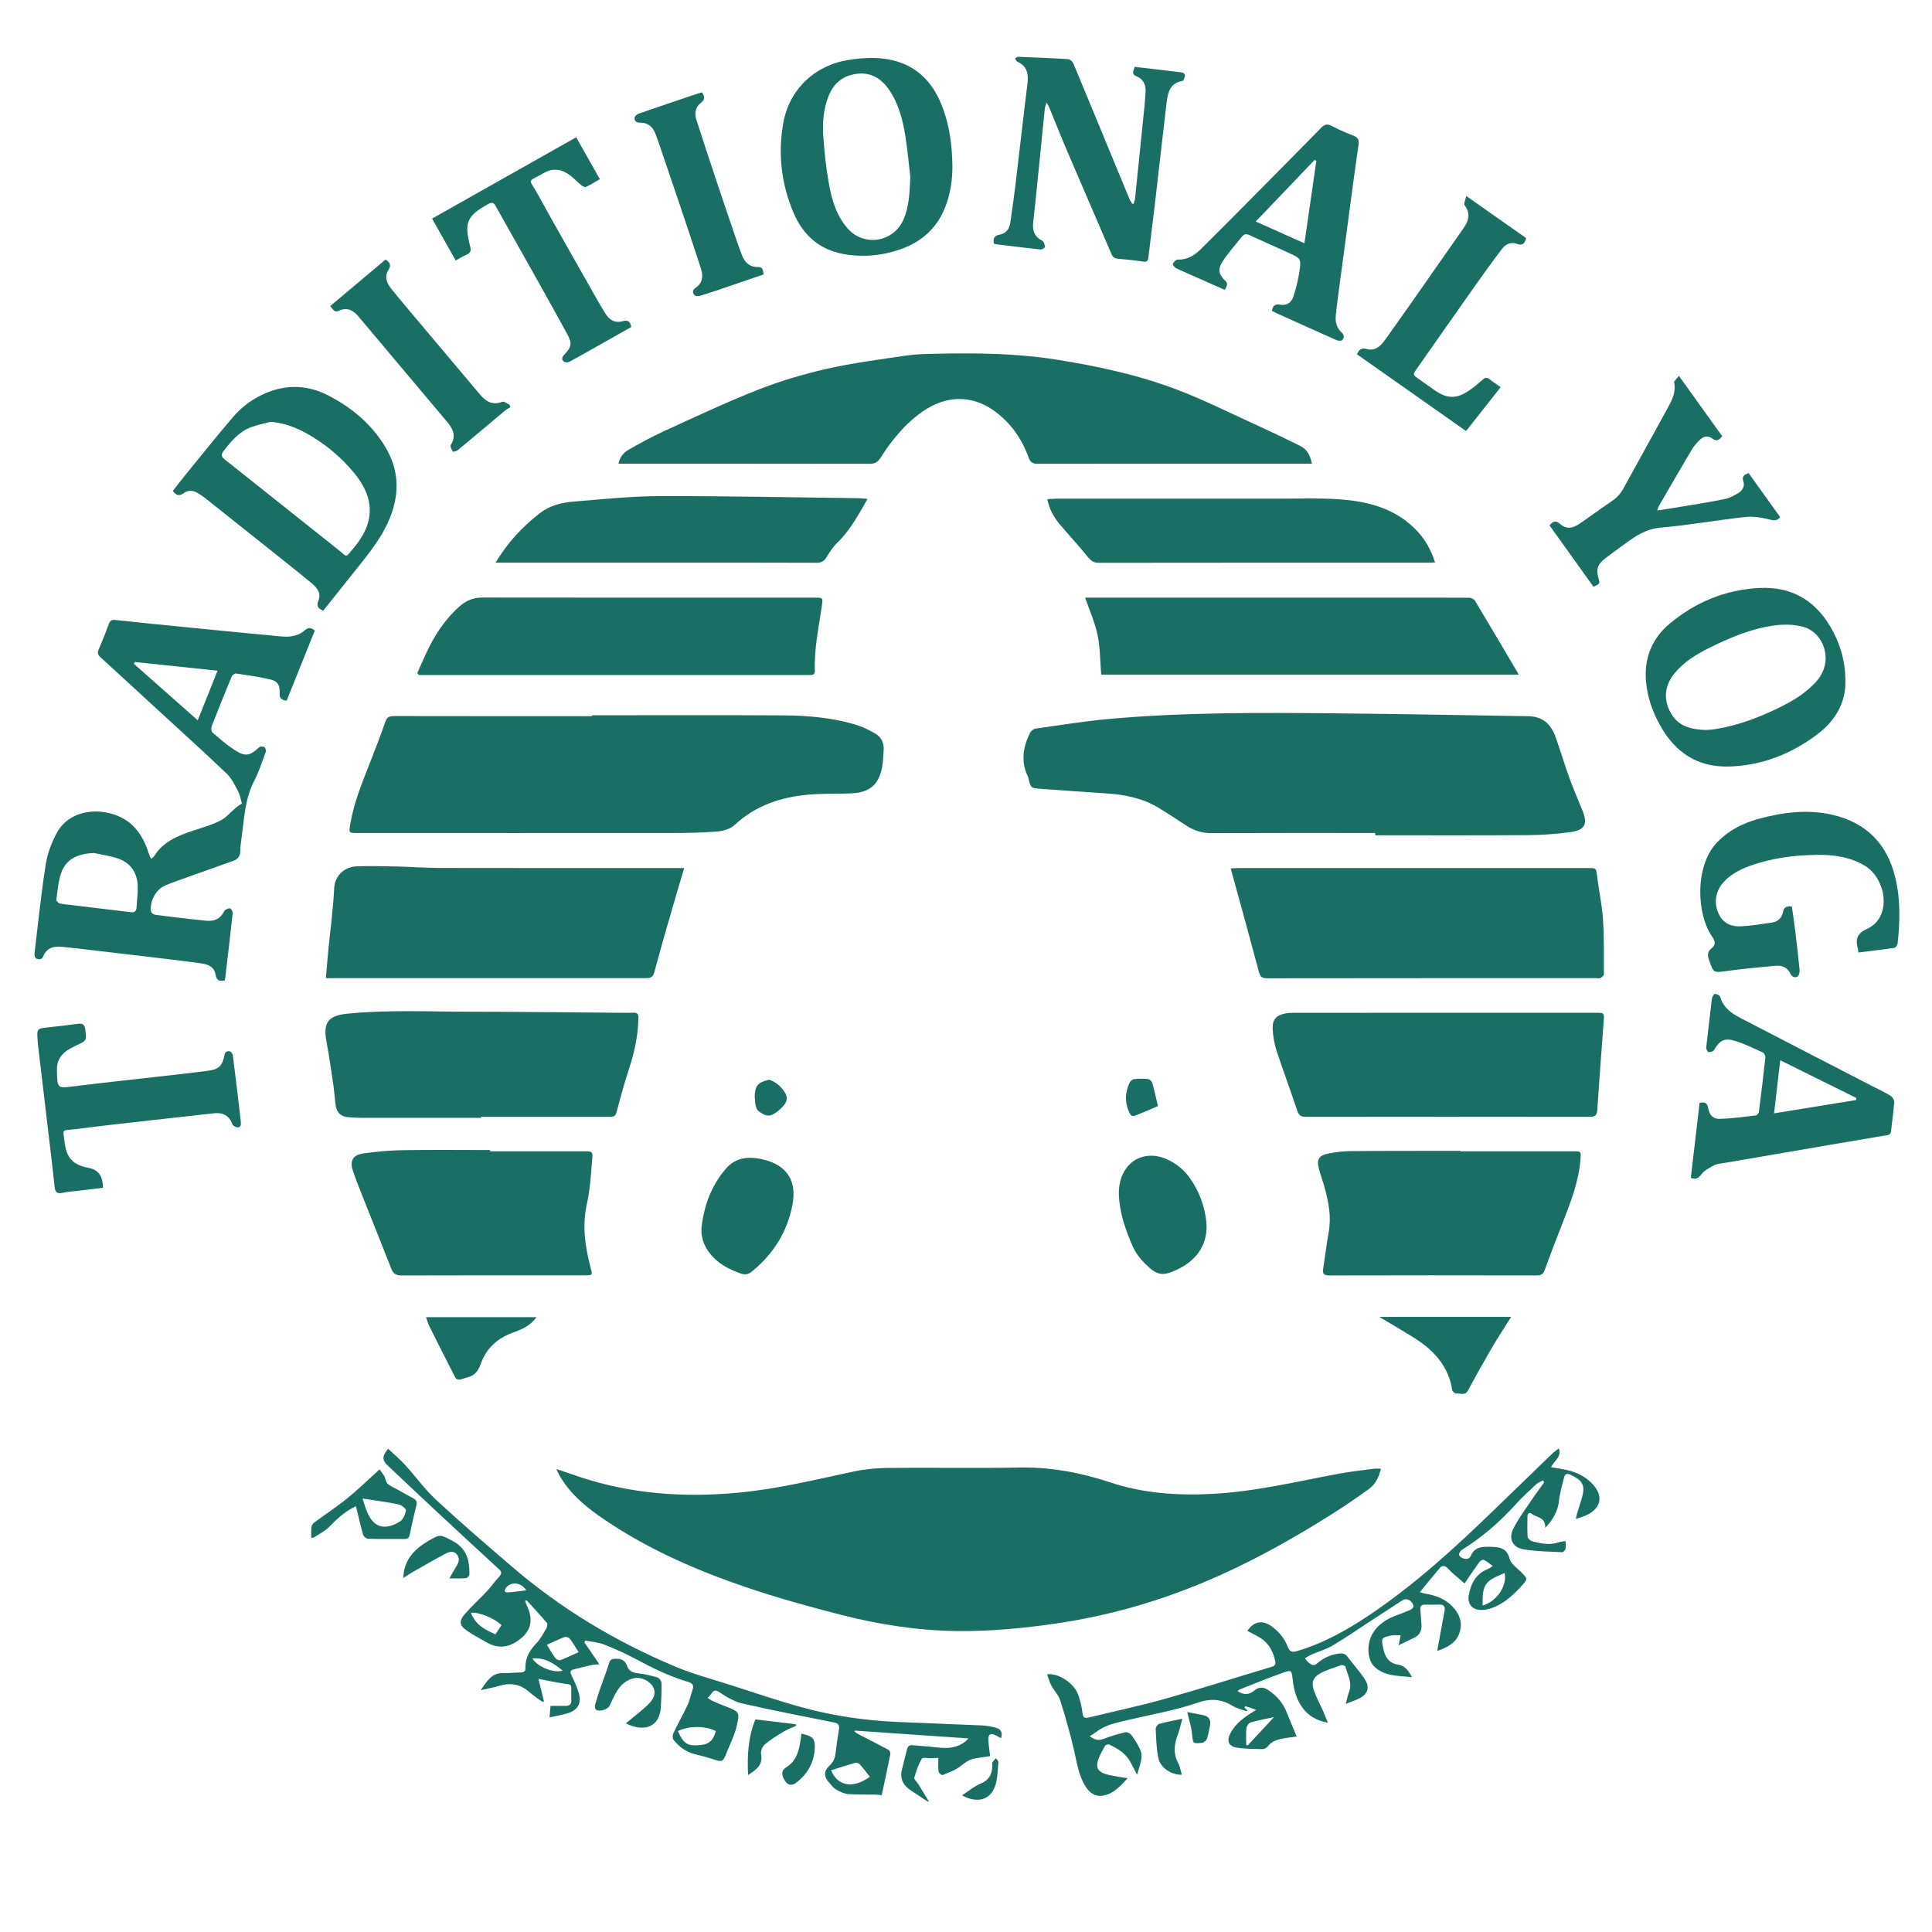 <?xml version="1.0" encoding="UTF-8"?>
<svg id="Layer_1" xmlns="http://www.w3.org/2000/svg" width="1080" height="1080" viewBox="0 0 1080 1080">
  <defs>
    <style>
      .cls-1 {
        fill: none;
      }

      .cls-2 {
        fill: #1a6f65;
      }
    </style>
  </defs>
  <path class="cls-2" d="M518.62,1007.1c-3.13-2.07-6.26-4.14-9.4-6.2-4.27-2.82-6.36-6.55-5.01-11.78.97-3.75,1.92-7.5,2.82-11.27.41-1.73,1.41-2.42,3.16-2.26,4.58.43,9.18.7,13.75,1.25,6.05.74,11.73.27,16.5-4.04.36-.32.62-.75.86-1.03-21.18-1.45-42.27-2.89-63.35-4.34-.08.19-.17.38-.25.57.9.58,1.76,1.23,2.71,1.72,5.39,2.79,10.84,5.5,16.18,8.38.64.35,1.28,1.65,1.14,2.36-1.49,7.56-3.14,15.08-4.84,23.06-.72-.07-2.12-.29-3.53-.32-5.12-.1-10.26.12-15.35-.32-2.33-.2-4.71-1.39-6.77-2.63-1.56-.93-2.68-2.62-3.95-4.01-2.78-3.06-2.83-6.35.34-9.18,2.23-1.99,3.14-4.26,3.47-7.07.53-4.47,1.16-8.94,1.88-13.38.35-2.19-.29-3.24-2.56-3.7-17.14-3.44-34.31-6.75-51.35-10.63-4.44-1.01-8.7-3.5-12.55-6.07-2.19-1.46-3.23-1.77-4.71.34-.58.83-1.3,1.56-2.2,2.62,1.04.66,1.75,1.24,2.56,1.6,2.39,1.06,4.8,2.1,7.25,3.04,7.91,3.03,8.29,3.19,6.31,11.46-1.16,4.83-3.49,9.39-5.35,14.04-2.37,5.92-2.37,5.85-8.38,3.91-3.29-1.06-6.65-1.88-9.99-2.74-4.78-1.24-8.45-4.17-11.48-7.85-.65-.79-.6-2.74-.1-3.79,2.56-5.38,5.52-10.58,8.05-15.98,1.19-2.53,1.63-5.41,2.6-8.06.93-2.55.15-3.87-2.41-4.61-10.11-2.95-19.5-7.55-28.76-12.52-5.88-3.16-12.01-5.93-18.23-8.37-3.27-1.29-6.97-1.51-10.47-2.21-.17.34-.35.68-.52,1.03,2.67,3.9,5.33,7.8,8.35,12.21-1.78.16-3,.15-4.17.41-3.44.77-6.86,1.63-10.27,2.49-2.04.51-1.91,1.64-1.12,3.31,1.51,3.21,3.09,6.45,4.05,9.85,1.65,5.82-.53,9.63-6.3,11.38-3.16.96-6.45,1.47-10.03,2.25.19-2.31.34-4.04.54-6.41,2.81,0,5.6-.02,8.38,0,2.36.03,3.48-1.01,3.23-3.45-.1-1.04.01-2.1-.02-3.15-.16-5.85,1.14-5.16-5.5-6.09-4.1-.57-8.15-1.54-12.85-2.45,1.04,4.24,2.06,8.37,3.08,12.5-.24.15-.47.3-.71.45-2.49-1.83-5.14-3.49-7.44-5.53-5.04-4.47-10.61-5.42-16.95-3.46-3.06.94-6.25,1.46-10.24,2.37,3.56-5.13,6.21-9.78,12.72-9.55,3.13.11,6.28-.31,9.42-.31,1.77,0,2.95-.51,2.87-2.39-.24-5.76,2.37-10.08,6.23-14.11,2.21-2.31,3.76-5.29,5.41-8.08.5-.85.86-2.55.39-3.1-3.69-4.35-7.6-8.51-11.45-12.74-.26.16-.51.32-.77.48.39.99.74,1.99,1.18,2.96,3.71,8.25,1.93,14.45-5.61,19.51q-8.34,5.6-16.96.71c-3.55-2.02-7.15-3.97-10.57-6.21-4.83-3.16-5.31-5.66-1.55-9.94,3.79-4.32,8.1-8.18,12.03-12.38,2.5-2.68,4.63-5.7,7.09-8.41,1.47-1.63,1.31-2.64-.28-4.1-12.05-11.05-24.06-22.16-36.02-33.31-8.82-8.22-17.57-16.5-26.32-24.79-2.99-2.84-2.94-5.24.45-9.15,3.1,2.92,6.4,5.65,9.25,8.77,5.93,6.51,11.11,13.79,17.53,19.74,13.83,12.82,28.16,25.12,42.47,37.41,27.34,23.49,57.93,41.81,91.08,55.76,10,4.21,20.6,7.02,30.98,10.34,13.76,4.4,27.44,9.12,41.38,12.87,16.72,4.49,33.85,6.97,51.18,7.77,16.02.74,32.04,1.25,48.06,1.98,2.69.12,5.43.62,8.02,1.35,2.55.72,3.65,2.62,2.68,5.78-1.21-.64-2.26-1.23-3.34-1.76-2.33-1.14-3.8-.45-3.76,2.14.05,3.1.6,6.2.98,9.63-2.88.44-5.75.84-8.6,1.33-3.07.53-5.38,2.21-7.83,4.2-2.89,2.34-6.68,3.61-10.19,5.08-.43.18-2.13-1.2-2.22-1.99-.3-2.46-.11-4.97-.11-7.64-1.57.1-2.69.19-3.81.22-1.88.06-4.95-.62-5.43.22-1.89,3.28-3.19,6.97-4.19,10.64-.25.92,1.45,2.34,2.21,3.56,2,3.25,3.97,6.52,5.95,9.78h-.63ZM486.25,993.2c-1.94-2.44-3.67-4.77-5.59-6.92-.53-.59-1.76-1.08-2.46-.89-4.57,1.29-9.08,2.79-13.63,4.22,3.8,8.97,12.25,10.43,21.69,3.59ZM378.93,967.69c3.41,7.39,5.39,8.54,13.16,7.75,4.34-.44,6.89-2.91,8.04-7.77-5.69-2.99-15.12-3.02-21.2.02ZM305.71,919.44c1.72,2.76,3.03,5.15,4.64,7.32.56.75,2.08,1.57,2.77,1.31,3.46-1.29,6.8-2.92,10.34-4.51-1.79-2.78-3.18-5.24-4.89-7.45-.54-.7-2.13-1.3-2.89-1.02-3.3,1.22-6.47,2.79-9.96,4.35ZM280.32,908.48c-3.71-3.8-12.95-7.57-17.02-6.87,2.42,6.63,7.87,9.52,13.67,11.96,1.21-1.83,2.22-3.36,3.35-5.09ZM297.6,927.06c2.85,4.76,11.8,8.33,16.95,6.85-4.98-4.13-9.9-7.41-16.95-6.85ZM294.17,889.01c-2.75-4.56-8.82-5.06-11.4-1.27-.99,1.45-.79,2.54,1.09,2.42,3.35-.22,6.68-.72,10.31-1.14Z"/>
  <path class="cls-2" d="M311.03,821.18c4.66,1.59,8.69,2.99,12.73,4.34,29.12,9.73,59,11.76,89.39,8.86,21.54-2.06,42.49-7.2,63.58-11.69,6.41-1.36,13.07-2.05,19.62-2.12,24.43-.24,48.87.25,73.29-.21,17.55-.33,34.36,2.77,50.88,8.27,18.47,6.15,37.44,7.46,56.79,6.48,24.09-1.23,47.41-6.88,70.96-11.27,6.48-1.21,13.05-1.91,19.58-2.79,1.22-.16,2.47-.02,4.08-.02-1.07,4.66-3.01,8.63-6.59,11.24-6.94,5.06-14.06,9.87-21.32,14.45-20.4,12.88-41.4,24.67-63.48,34.49-28.87,12.84-58.87,21.77-90.17,26.33-18.49,2.69-37.06,4.45-55.73,4.21-21.66-.27-43.03-3.59-63.98-8.92-18.05-4.59-36.05-9.59-53.68-15.58-27.52-9.35-54.12-20.98-78.38-37.28-10.12-6.8-19.69-14.34-25.88-25.24-.54-.95-.96-1.98-1.7-3.53Z"/>
  <path class="cls-2" d="M768.76,465.66c-30.52,0-61.03-.07-91.55.07-5.18.02-9.66-1.4-13.9-4.13-5.2-3.35-10.34-6.8-15.62-10-8.72-5.29-18.41-7.34-28.46-8.02-12.54-.85-25.09-1.69-37.63-2.63-5.36-.4-5.37-.52-6.66-5.65-.08-.3-.07-.65-.2-.92-4.2-8.28-2.92-16.42.86-24.38.56-1.17,2.02-2.52,3.22-2.69,13.67-1.95,27.34-4.17,41.09-5.41,41.93-3.76,83.99-3.55,126.03-3.15,36.18.34,72.35,1.05,108.52,1.62,7.35.11,12.3,3.79,15.1,11.57,2.69,7.48,4.92,15.14,7.62,22.62,2.21,6.1,4.77,12.07,7.25,18.07,3.28,7.95,1.82,11.34-6.62,12.53-7.96,1.12-16.06,1.64-24.11,1.69-28.31.19-56.63.08-84.94.08,0-.42,0-.84,0-1.26Z"/>
  <path class="cls-2" d="M331.06,399.84c35.86,0,71.71-.16,107.57.08,13.2.09,26.39,1.3,39.15,5.01,3.97,1.15,7.81,3.01,11.4,5.08,3.36,1.94,5.11,5.19,4.8,9.27-.2,2.71-.24,5.45-.64,8.13-1.64,11.07-6.9,15.74-18.07,16.11-7.64.25-15.32.03-22.93.67-15.58,1.3-29.83,5.96-41.65,16.94-2.37,2.2-6.33,3.41-9.68,3.68-8.76.71-17.59.84-26.39.85-58.3.05-116.6.01-174.9,0-4.76,0-4.73-.02-3.95-4.77,1.99-12.1,6.65-23.33,11.08-34.64,2.94-7.51,5.88-15.02,8.49-22.65.88-2.57,2.07-3.31,4.67-3.31,37.01.08,74.03.05,111.04.05,0-.17,0-.34,0-.51Z"/>
  <path class="cls-2" d="M733.43,259.21c-1.4,0-2.53,0-3.66,0-49.91,0-99.83-.03-149.74.06-2.91,0-4.08-.88-5.09-3.64-3.87-10.69-10.26-19.7-19.64-26.28-12.37-8.69-26.59-8.34-39.6.72-9.82,6.84-17.17,15.95-23.52,25.91-1.54,2.43-3.22,3.3-6.06,3.29-45.51-.08-91.02-.06-136.53-.06-1.13,0-2.27,0-3.86,0,.77-3.74,2.82-6.18,5.47-7.7,6.44-3.68,12.97-7.28,19.71-10.36,17.44-7.96,34.79-16.18,52.61-23.2,12.52-4.93,25.57-8.82,38.7-11.79,14.67-3.32,29.68-5.22,44.58-7.43,5.37-.8,10.86-.86,16.3-.98,22.55-.5,45.08-.26,67.43,3.28,23,3.64,45.77,8.54,67.56,16.83,14.46,5.51,28.38,12.46,42.48,18.89,8.57,3.91,17.08,7.96,25.53,12.14,4.4,2.17,6.02,4.67,7.3,10.32Z"/>
  <path class="cls-2" d="M687.97,485.47c1.79-.1,3.02-.22,4.25-.22,65.23-.01,130.47-.01,195.7,0,4.47,0,4.29.04,4.84,4.45,1.02,8.09,2.79,16.12,3.32,24.24.68,10.24.47,20.54.5,30.81,0,.68-1.19,1.54-2,1.99-.56.31-1.44.07-2.17.07-61.35,0-122.71-.03-184.06.07-2.88,0-3.89-.9-4.61-3.62-4.73-17.81-9.67-35.57-14.54-53.35-.35-1.29-.71-2.58-1.23-4.44Z"/>
  <path class="cls-2" d="M382.48,485.24c-1.42,4.74-2.7,8.89-3.9,13.07-4.02,13.98-8.2,27.91-11.94,41.96-1.71,6.43-1.32,6.54-8.14,6.54-57.24,0-114.47,0-171.71,0-1.43,0-2.86,0-4.62,0,.46-5.27.83-10.04,1.29-14.81,1.16-11.88,2.76-23.74,3.37-35.65.34-6.63,5.57-11.87,12.75-12.08,7.22-.21,14.45-.09,21.68.08,8.17.19,16.33.83,24.5.85,43.92.09,87.85.05,131.77.05,1.44,0,2.87,0,4.94,0Z"/>
  <path class="cls-2" d="M807.47,566.15c28.3,0,56.61,0,84.91,0,4.33,0,4.44.18,4.12,4.42-1.24,16.61-2.52,33.22-3.61,49.84-.19,2.94-1.1,3.91-4.11,3.9-52.94-.08-105.88-.08-158.82,0-2.77,0-3.93-.8-4.82-3.5-3.7-11.23-7.89-22.31-11.56-33.55-1.25-3.83-1.9-7.96-2.14-11.99-.32-5.33,2.04-7.84,7.36-8.8,1.43-.26,2.92-.3,4.38-.3,28.1-.02,56.19-.01,84.29-.01Z"/>
  <path class="cls-2" d="M84.38,480.05c.78-.55,1.33-.75,1.57-1.14,5.04-8.35,13.33-11.71,22.01-14.57,5.17-1.7,10.48-3.21,15.29-5.65,3.3-1.68,5.82-4.86,8.75-7.29,1.16-.97,2.49-1.75,3.22-2.25-.64-2.12-1-4.65-2.12-6.78-1.83-3.47-3.6-7.26-6.36-9.9-13.21-12.57-26.75-24.8-40.18-37.15-10.11-9.3-20.2-18.61-30.35-27.86-1.41-1.28-1.92-2.39-1.09-4.3,2.09-4.8,3.98-9.69,5.84-14.59.68-1.8,1.68-2.2,3.59-1.99,13.43,1.47,26.87,2.8,40.31,4.13,16.46,1.63,32.93,3.25,49.4,4.8,2.91.27,5.93.63,8.77.17,2.46-.4,5.19-1.41,6.98-3.05,2.1-1.94,3.6-2.04,5.99-.17-5.22,12.98-10.47,26.05-15.76,39.21-2.71-.31-4.12-1.17-3.93-4.16.27-4.3-1.06-6.7-5-7.64-6.39-1.53-12.93-2.43-19.44-3.38-.72-.11-2.06,1.01-2.41,1.85-3.82,9.19-7.56,18.41-11.15,27.69-.38.99-.16,2.9.54,3.5,3.96,3.42,7.93,6.89,12.3,9.73,5.99,3.88,8.58,3.3,13.76-1.55.56-.53,2.24-.54,2.9-.08.62.43,1.02,1.98.73,2.75-2.03,5.5-3.83,11.14-6.52,16.32-4.92,9.5-5.42,19.86-6.78,30.08-.4,3.01-.89,6.04-.92,9.06-.04,3.04-1.57,4.56-4.17,5.48-10.06,3.56-20.12,7.12-30.17,10.73-2.85,1.02-5.73,2.05-8.45,3.37-4.73,2.29-8.16,9.25-7.04,14.3.16.73,1.55,1.56,2.47,1.68,6.53.89,13.09,1.62,19.64,2.38,2.91.34,5.83.64,8.75.92,4.53.44,7.92-1.1,10.02-5.4.42-.87,2.07-1.56,3.13-1.54.57.01,1.66,1.78,1.57,2.66-1.29,12.08-2.73,24.13-4.15,36.2-.06.5-.19,1-.28,1.46-3.02.72-4.65-.2-5.16-3.28-.7-4.27-4.03-5.7-7.72-6.22-8.09-1.14-16.2-2.1-24.31-3.07-15.18-1.81-30.36-3.58-45.54-5.36-2.81-.33-5.62-.61-8.44-.89-4.58-.46-8.38.66-10.29,5.31-.85,2.06-2.53,1.83-3.92,1.29-.61-.24-1.09-1.87-.98-2.79,1.99-16.74,3.72-33.53,6.33-50.18.95-6.06,3.37-12.14,6.3-17.58,5.03-9.34,16.43-13.25,27.54-11.12,12.88,2.48,19.87,10.72,23.59,22.59.32,1.03.82,2.01,1.33,3.25ZM52.47,476.82c-8.22.4-15.17,2.8-18.16,10.87-1.78,4.8-2.09,10.17-2.83,15.32-.09.6,1.18,1.82,2,2.03,2.01.51,4.13.62,6.21.86,11.12,1.33,22.24,2.64,33.35,4.01,2.12.26,3.17-.49,3.29-2.63.22-4.07.83-8.16.65-12.21-.31-7.11-3.82-12.51-10.55-14.98-4.45-1.63-9.29-2.22-13.96-3.27ZM75.37,370.07c-.16.34-.33.69-.49,1.03,11.73,10.38,23.45,20.76,35.65,31.55,3.83-9.58,7.34-18.36,11.08-27.72-15.79-1.66-31.02-3.26-46.24-4.87Z"/>
  <path class="cls-2" d="M269,624.87c-22.43,0-44.86.01-67.29-.01-2.4,0-4.81-.13-7.21-.34-4.01-.34-6.29-2.67-6.85-6.57-.56-3.94-.78-7.92-1.36-11.85-1.18-7.97-2.32-15.95-3.79-23.87-1.98-10.59.89-14.5,11.66-15.57,22.8-2.27,45.66-1.11,68.49-1.1,27.67.02,55.34.37,83.02.58,2.83.02,5.66.08,8.49-.03,2.06-.08,2.75.75,2.72,2.78-.18,9.62-2.06,18.88-5.07,28.01-2.71,8.22-5,16.59-7.19,24.97-.65,2.5-2.1,2.38-3.91,2.38-23.9-.01-47.8,0-71.7,0,0,.21,0,.42,0,.63Z"/>
  <path class="cls-2" d="M849.01,377.1h-233.43c-.63-7.58-.56-15-2.03-22.1-1.45-6.98-4.46-13.63-6.95-20.91,2.72,0,4.97,0,7.22,0,54.51,0,109.03,0,163.54,0,14.68,0,29.35-.06,44.03.04,1.07,0,2.6.8,3.14,1.69,7.5,12.46,14.87,25,22.27,37.51.63,1.07,1.26,2.14,2.21,3.77Z"/>
  <path class="cls-2" d="M816.35,643.58c21.07,0,42.14,0,63.21,0,4.18,0,4.25.06,3.95,4.25-.87,12.2-5.22,23.43-9.57,34.67-3.51,9.08-7.08,18.14-10.37,27.29-.86,2.4-1.94,3.17-4.46,3.17-38.68-.08-77.37-.09-116.05.01-3.1,0-3.84-1.03-3.39-3.84,1.07-6.72,1.83-13.49,3.05-20.18,1.55-8.51.07-16.68-2.17-24.8-1.06-3.83-2.45-7.57-3.42-11.42-1.12-4.42.27-6.83,4.83-7.78,4.08-.84,8.29-1.42,12.45-1.46,18.86-.18,37.72-.13,56.58-.16,1.78,0,3.56,0,5.35,0,0,.08,0,.16,0,.24Z"/>
  <path class="cls-2" d="M233.24,376.26c2.47-5.38,4.72-10.88,7.47-16.11,4.17-7.93,9.39-15.14,16.12-21.15,3.66-3.26,7.75-4.97,12.82-4.97,61.98.09,123.96.06,185.94.06,4.38,0,4.48.03,3.86,4.4-1.73,12.13-4.41,24.14-3.94,36.5.07,1.83-.87,2.41-2.51,2.35-.94-.03-1.89,0-2.83,0-70.58,0-141.16,0-211.74,0-1.43,0-2.86,0-4.29,0-.3-.37-.6-.73-.9-1.1Z"/>
  <path class="cls-2" d="M273.96,643.58c17.61,0,35.22,0,52.84,0,4.24,0,4.64.2,4.26,4.48-.75,8.22-1.12,16.58-2.93,24.59-2.79,12.33-1.08,24.14,2.01,35.99,1.12,4.29,1.18,4.27-3.36,4.27-34.07,0-68.14-.04-102.21.07-2.92,0-4.67-.76-5.75-3.54-5-12.76-10.13-25.47-15.17-38.21-2.16-5.45-4.37-10.89-6.28-16.43-2.05-5.93-.25-9.21,5.98-10.06,7.14-.98,14.37-1.67,21.57-1.78,16.35-.26,32.7-.08,49.05-.08,0,.24,0,.47,0,.71Z"/>
  <path class="cls-2" d="M781.86,919.73c.45-2.29.77-3.92,1.09-5.56-1.82.02-3.71-.26-5.46.12-5.33,1.16-5.4,1.42-4.33,6.76.97,4.82,2.81,8.63,8.45,9.5,3.51.54,5.79,3.14,7.64,7.02-7.82-.93-15.62-.39-21.32-6.25-1.82-1.87-2.78-5.22-2.93-7.96-.52-9.15,4.93-16.23,14.74-20.02,2.64-1.02,5.31-1.97,7.9-3.1,1.54-.67,3.27-1.5,2.05-3.74-1.27-2.33-3.77-3.18-5.67-1.95-5.63,3.64-11.25,7.31-16.87,10.97-7.29,4.75-14.43,9.73-21.91,14.17-3.83,2.28-8.25,3.55-12.37,5.35-1.19.52-2.27,1.29-3.4,1.95.7.83,1.26,1.85,2.12,2.45,1.3.91,2.64,2.18,4.45.6,3.46-3.03,7.45-4.94,12.06-5.64,2.18-.33,3.77-.18,5.19,1.74,3.12,4.2,6.72,8.07,9.56,12.44,3.12,4.79,1.78,8.55-3.36,11.03-2.05.99-4.24,1.7-7.19,2.86.71-2.67,1.05-4.68,1.78-6.54,2.04-5.17-.74-9.62-2-14.28-.13-.48-1.69-1.05-2.33-.82-4.03,1.4-8.21,2.62-11.9,4.68-4,2.23-4.9,5.35-3.29,9.72,1.44,3.92,3.45,7.62,5.15,11.45.83,1.86,1.53,3.77,2.57,6.36-6.3-1.25-10.76-3.82-14.07-8.26-3.56-4.76-4.99-10.31-5.62-16.12-.54-4.95-.69-5.26-5.3-3.63-8.17,2.9-16.2,6.22-24.27,9.39-.43.17-.77.58-1.21.91,3.25,2.17,6.21,2.28,9.26-.24,2.9-2.39,5.4-2.07,8.23-.11,4.42,3.07,7.83,6.91,9.86,11.94,1.83,4.53,3.71,9.03,5.67,13.81-2.5.35-4.56.57-6.6.93-3.64.63-7.18,1.4-9.62,4.68-.6.81-2,1.46-3.02,1.43-4.89-.12-9.85-.06-14.63-.92-4.18-.75-5.25-3.81-3.3-7.68,2.81-5.54,7.63-9.06,12.76-12.21.33-.2.64-.42,1.78-1.16-2.49-.85-4.3-1.47-6.1-2.08-.15.26-.29.51-.44.77.57.6,1.14,1.2,1.78,1.87-.31.06-.61.22-.83.14-2.44-.86-5.1-1.4-7.26-2.73-6.4-3.93-12.27-4.56-19.9-1.94-12.7,4.37-26.13,6.62-39.25,9.76-6.11,1.46-12.33,2.59-17.46,6.64-.98.77-2.09,1.36-3.59,2.32,3.23,2.43,5.36,2.41,7.94,1.43,3.86-1.48,7.86-2.65,11.88-3.62.99-.24,2.72.53,3.37,1.39,1.82,2.42,3.46,5.02,4.79,7.74,2.38,4.85-.07,9.28-1.5,14.64-1.47-2.84-2.51-4.96-3.64-7.04-2.64-4.86-7.06-7.64-11.89-9.84-.58-.27-2.02.11-2.31.62-1.53,2.73-3.19,5.48-4.08,8.44-1.16,3.85.35,6.23,4.29,7.4,2.7.8,5.52,1.17,8.29,1.71,1.12.21,2.25.34,4.11.61-4.15,4.48-7.78,8.61-13.58,9.69-4.68.87-7.84-1.54-10.15-5.31-3.7-6.03-4.64-12.9-6.2-19.66-2.17-9.47-4.84-18.84-7.76-28.11-.97-3.09-3.53-5.65-5.1-8.59-1-1.87-1.52-3.99-2.28-6.1,6.42-.84,15.19,5.02,17.45,11.56,1.12,3.25,1.95,6.66,2.34,10.07.31,2.72,1.34,3.06,3.64,2.49,14.03-3.43,28.19-6.38,42.08-10.29,20.05-5.64,39.9-12,59.86-17.96,2.04-.61,2.58-1.31,2.09-3.52-.95-4.38-2.88-8.28-6.12-11.11-2.69-2.35-6.24-3.73-9.4-5.54,3.6-5.32,8.43-6.24,13.62-2.49,4.09,2.95,7.2,6.78,9,11.47,1.09,2.85,2.58,3.11,5.27,2.31,15.05-4.47,28.51-12.09,41.39-20.82,24.91-16.9,47.04-37.11,68.58-58,10.84-10.51,21.68-21.02,32.55-31.5,1.02-.99,2.24-1.78,3.7-2.92,1.74,4.98-2.74,6.89-4.31,10.48,3.05.54,5.88.95,8.67,1.55,5.66,1.22,10.7,3.71,14.66,8.02,5.86,6.39,4.73,12.98-2.92,16.95-1.9.98-4.03,1.51-6.56,2.42.32-1.45.46-2.35.72-3.22.79-2.61,1.64-5.2,2.43-7.8,2.27-7.5,1.07-10.17-5.87-13.59-1.87-.92-3.3-.93-3.85,1.31-1.06,4.34-2.36,8.68-2.86,13.09-.65,5.84-3.19,10.49-7.73,15.22.44-6.05-4.72-5.71-7.52-7.91-1.36-1.07-2.37-.16-2.39,1.52-.03,3.78-.18,7.56.1,11.32.07.91,1.46,2.2,2.48,2.48,4.96,1.37,10,2.38,15.12.54.95-.34,2.03-.34,3.64-.59,0,1.63.22,3.09-.09,4.41-.17.73-1.26,1.83-1.88,1.8-7.19-.37-14.46-.4-21.52-1.6-6.17-1.05-8.59-6.02-5.74-11.6,2.92-5.74,6.86-10.96,10.46-16.34,2.18-3.27,4.55-6.4,6.84-9.6-.27-.31-.54-.62-.81-.93-1.25.69-2.71,1.17-3.73,2.12-3.9,3.64-7.88,7.23-11.44,11.19-8.89,9.9-18.86,18.46-30.15,25.5-.84.52-1.79,2.27-1.5,2.91.84,1.83,4.41,2.69,5.52,1.67.38-.35.81-.74,1.01-1.2,2.06-4.91,5.83-5.27,10.68-5.14,5.45.14,9.46.46,11.11,6.88.69,2.67,3.88,4.77,6.08,6.96,4.08,4.06,4.19,4.07.42,8.18-5.07,5.53-10.58,10.51-18.02,12.68-1.48.43-3.09.64-4.64.61-4.8-.07-7.57-3.38-6.75-8.12,1.14-6.65,4-12.13,10.71-14.79.74-.29,1.39-.82,2.73-1.64-1.93-1.39-3.38-2.67-5.06-3.49-.51-.25-1.94.54-2.44,1.22-2.71,3.74-5.26,7.59-8.27,12-1.99-1.7-4.56-3.87-7.08-6.09-.86-.76-1.58-1.68-2.41-2.48-1.44-1.39-3.08-1.61-4.41-.05-3.64,4.28-7.15,8.68-11.12,13.52,1.47.39,2.2.66,2.95.78,5.61.88,10.79,2.73,14.9,6.81,4.04,4.01,6.16,8.73,4.5,14.52-1.69,5.88-6.26,8.52-12.63,10.72.64-3.5,1.14-6.28,1.65-9.06.83-4.52,1.68-9.03,2.49-13.55.45-2.51-.77-3.4-3.17-3.3-2.62.1-5.24.05-7.86.01-1.85-.03-2.69.77-2.52,2.67.24,2.71.32,5.44.59,8.15.35,3.53-.88,6.17-4.11,7.75-2.79,1.37-5.61,2.69-8.67,4.15ZM828.83,897.51c7.99-2.38,13.67-10.94,12.3-18.2-10.26,4.28-12.75,5.66-12.3,18.2ZM696.63,975.32c.28.13.55.26.83.39,4.87-5.23,9.74-10.47,14.73-15.83-4.22.92-8.7,1.71-13.03,2.95-1.06.31-2.28,2.04-2.41,3.23-.34,3.05-.11,6.17-.11,9.26Z"/>
  <path class="cls-2" d="M802.22,314.39c-1.59.07-2.62.16-3.65.16-61.45,0-122.89-.02-184.34.07-2.88,0-4.38-1.12-6.11-3.27-4.99-6.19-10.43-12.01-15.57-18.09-3.4-4.02-5.98-8.51-7.09-14.18,1.74-.12,3.15-.31,4.57-.31,40.79-.02,81.58-.03,122.37,0,12.15,0,24.35-.48,36.45.37,16.37,1.15,31.89,5.27,43.63,18.02,4.44,4.83,7.58,10.44,9.74,17.24Z"/>
  <path class="cls-2" d="M276.98,314.56c6.73-11.23,14.91-19.92,24.47-27.46,5.74-4.52,12.4-6.17,19.29-6.73,16.07-1.3,32.18-3,48.27-3.04,37.01-.09,74.02.72,111.03,1.17,1.44.02,2.88.22,4.91.38-1.08,1.91-1.9,3.42-2.76,4.9-4.06,6.98-8.18,13.87-14.11,19.56-2.46,2.36-4.36,5.37-6.15,8.31-1.38,2.27-3.02,2.96-5.62,2.95-23.39-.1-46.77-.06-70.16-.06-34.71,0-69.42,0-104.13,0-1.44,0-2.87,0-5.05,0Z"/>
  <path class="cls-2" d="M180.62,341.39c-2.89-1.32-3.86-2.72-2.64-5.61,1.71-4.05-.64-7.11-3.56-9.57-5.21-4.38-10.55-8.61-15.87-12.86-14.58-11.63-29.17-23.25-43.78-34.85-1.31-1.04-2.73-1.95-4.15-2.83-2.65-1.65-5.47-1.81-7.98.03-2.45,1.8-4.17,1.34-6-1.32,2.34-2.98,4.72-6.11,7.21-9.15,8.81-10.79,17.49-21.7,26.56-32.27,5.16-6.01,11.62-10.59,19.04-13.58,11.81-4.75,23.37-3.93,34.58,1.94,12.97,6.79,23.83,15.98,31.43,28.63,8.24,13.72,7.88,27.89,1.39,42.12-5.19,11.39-13.46,20.68-21.09,30.39-4.98,6.33-10.05,12.59-15.12,18.93ZM151.28,235.81c-3.7.99-7.51,1.67-11.07,3.04-6.61,2.53-10.97,7.81-15.2,13.23-1.65,2.12-1.29,3.24.68,4.8,21.34,16.91,42.59,33.94,63.92,50.85,4.83,3.83,3.38,4.08,7.58-.78,12.37-14.3,12.69-28.06.87-42.44-7.45-9.06-16.39-16.49-26.64-22.22-6.17-3.45-12.74-5.86-20.15-6.49Z"/>
  <path class="cls-2" d="M633.78,113.83c.26-1.04.64-2.06.75-3.11,1.78-17.19,3.53-34.38,5.27-51.57.24-2.4.37-4.8.56-7.21.34-4.28-.95-7.6-5.21-9.38-2.8-1.17-1.44-3.16-.87-5.2,9.04,1.05,17.96,2.07,26.86,3.2.53.07,1.39,1.16,1.3,1.64-.19,1.09-.74,2.91-1.38,3.02-7.52,1.27-8.32,7.19-9.02,12.97-2.26,18.82-4.32,37.66-6.51,56.48-1.14,9.78-2.45,19.53-3.58,29.31-.24,2.1-1.03,2.55-3.07,2.24-4.55-.69-9.14-1.2-13.74-1.54-1.93-.14-3.01-.8-3.78-2.58-8.25-19.26-16.61-38.47-24.84-57.73-3.46-8.09-6.68-16.28-10.03-24.41-.26-.64-.67-1.22-1.47-2.64-.46,1.62-.86,2.49-.95,3.39-1.8,17.6-3.55,35.21-5.33,52.82-.39,3.85-.92,7.69-1.24,11.55-.35,4.24,1.06,7.51,5.17,9.51.9.44,1.37,2.25,1.5,3.48.04.4-1.69,1.48-2.53,1.39-8.33-.88-16.64-1.93-24.95-2.95-.39-.05-.76-.28-1.17-.43-.36-2.57.18-4.34,3.05-4.85,3.65-.64,5.66-3.06,6.18-6.62,1.07-7.35,2.11-14.71,2.99-22.08,2.24-18.61,4.31-37.24,6.62-55.84.67-5.44-.22-9.8-5.73-12.23-.57-.25-.82-1.22-1.21-1.86.61-.3,1.22-.87,1.82-.85,9.3.36,18.61.73,27.9,1.32,1.03.07,2.44,1.35,2.88,2.4,10.51,25.23,20.9,50.5,31.35,75.75.4.97,1.05,1.83,1.58,2.75.28-.04.55-.08.83-.13Z"/>
  <path class="cls-2" d="M532.38,92.45c.1,7.94-1.03,15.65-3.9,23.09-4.57,11.82-13.06,19.54-24.85,23.72-10.48,3.71-21.33,4.7-32.24,2.72-13.45-2.45-22.59-10.73-27.82-23.08-6.82-16.1-8.78-32.93-5.7-50.19,3.34-18.69,17.47-32.18,36.35-35.18,8.35-1.33,16.69-1.8,24.98.21,14.65,3.56,23.16,13.66,28.05,27.22,3.66,10.14,5,20.74,5.13,31.5ZM508.88,99c-.68-5.79-1.44-14.24-2.73-22.61-1.43-9.25-3.76-18.31-9.15-26.19-4.4-6.44-10.32-10.03-18.44-8.88-7.83,1.11-12.83,5.6-15.6,12.9-2.74,7.23-3.25,14.77-2.72,22.31.59,8.44,1.52,16.9,2.95,25.24,1.6,9.33,4.14,18.47,10.58,25.87,9.21,10.57,25.81,7.79,31.35-5.05,2.9-6.73,3.35-13.78,3.76-23.6Z"/>
  <path class="cls-2" d="M1031.59,380.31c.37,12.31-5.56,22.58-15.83,30.28-14.59,10.94-30.98,17.43-49.4,17.9-17.66.46-30.11-8.07-38.43-23.14-4.23-7.67-7.11-15.83-7.83-24.67-1.04-12.98,3.43-23.85,13.29-32.08,14.39-12.02,31.1-18.91,49.9-19.91,19.38-1.03,33.06,8,41.77,25.02,4.29,8.36,6.46,17.14,6.54,26.61ZM953.61,408.06c1.55-.13,3.34-.17,5.09-.45,12.85-2.02,24.85-6.62,36.44-12.33,7.46-3.68,14.48-7.99,20.13-14.26,10.35-11.49,4.1-27.45-7.15-30.59-5.08-1.42-10.85-1.51-16.12-.81-12.89,1.7-24.79,6.76-36.37,12.49-7.46,3.69-14.51,7.99-19.82,14.61-5.32,6.62-5.99,14.31-1.92,21.7,4.26,7.74,11.53,9.37,19.73,9.65Z"/>
  <path class="cls-2" d="M1038.87,532.42c-.17-1.16-.19-1.68-.33-2.17-1.44-5.12-.48-8.45,5.09-10.98,14.49-6.58,10.67-28.33-1.29-35.4-8.28-4.89-17.35-6.1-26.63-5.99-12.72.16-25.27,1.75-37.34,6.09-5.59,2.01-10.79,4.66-14.85,9.12-4.75,5.21-5.67,12.15-2.44,18.39,2.53,4.9,7.08,6.6,12.1,6.36,5.83-.28,11.63-1.3,17.42-2.14,3.38-.49,5.51-2.71,6.13-5.95.52-2.76,2.06-3.34,4.95-2.99.61,4.47,1.31,9.08,1.87,13.7.89,7.28,1.76,14.56,2.45,21.85.11,1.19-.36,3.11-1.19,3.59-1.57.89-3.15.16-4.03-1.73-1.66-3.54-4.84-4.6-8.38-4.28-8.96.82-17.94,1.64-26.85,2.87-7.76,1.07-7.61,1.27-10.22-6.18-.91-2.59-.9-4.55,1.33-6.37,2.27-1.86,2.49-3.67.59-6.37-9-12.75-9.98-39.91,2.67-53.01,6.41-6.64,14.22-10.64,22.93-13.02,13.78-3.76,27.72-5.6,41.9-2.23,18.94,4.49,30.36,16.57,34.8,35.25,2.86,12.06,2.57,24.34,1.23,36.59-.1.9-1.07,2.33-1.8,2.44-6.59.99-13.22,1.74-20.09,2.59Z"/>
  <path class="cls-2" d="M684.61,162.02c-4.49-1.99-9.06-4.01-13.63-6.04-4.6-2.04-9.23-4-13.76-6.18-.77-.37-1.77-1.95-1.54-2.42.49-.99,1.74-2.29,2.64-2.26,5.3.2,9.33-2.31,12.83-5.76,8.97-8.83,17.82-17.77,26.68-26.71,13.59-13.7,27.18-27.4,40.68-41.19,1.91-1.95,3.47-2.37,5.98-1.04,3.88,2.05,7.95,3.79,12.04,5.39,2.47.96,3.31,2.27,2.92,4.94-1.68,11.5-3.2,23.03-4.75,34.55-2.21,16.4-4.4,32.8-6.57,49.2-.52,3.95-1.04,7.89-1.43,11.85-.35,3.61.49,6.95,3.26,9.46,1.64,1.49,1.51,3.07.3,4.34-.51.54-2.28.37-3.22-.05-11.3-5.01-22.56-10.12-33.82-15.21-.75-.34-1.46-.76-2.22-1.15.5-2.81,1.68-3.99,4.74-3.42,3.36.63,6.18-1.11,7.31-4.62,1.43-4.46,2.6-9.06,3.29-13.69,1.11-7.41.93-7.5-6.02-10.69-7.23-3.33-14.54-6.5-21.77-9.83-1.79-.83-3.12-.76-4.37.85-3.65,4.69-7.75,9.09-10.91,14.09-2.79,4.41-1.84,7.24,1.98,10.87q1.61,1.52-.64,4.72ZM701.96,123.83c9.35,4.18,18.03,8.06,27.22,12.17,2.29-15.83,4.47-30.94,6.66-46.05l-.97-.54c-10.82,11.31-21.63,22.63-32.91,34.43Z"/>
  <path class="cls-2" d="M945.18,658.47c1.64-14.07,3.26-27.99,4.89-41.95,2.89-.71,4.32,0,4.87,3.06.72,3.95,2.73,6,6.64,5.88,6.67-.22,13.31-1.15,19.95-1.93.64-.08,1.59-1.14,1.68-1.84,1.31-10.18,2.54-20.37,3.64-30.58.09-.88-.65-2.39-1.41-2.74-5.03-2.31-10.05-4.8-15.31-6.43-6.22-1.93-8.68-.46-12.05,5.16-.44.74-2.11,1.18-3.07,1-.57-.11-1.3-1.74-1.21-2.62.79-7.6,1.75-15.19,2.66-22.78.2-1.66.24-3.37.65-4.98.21-.84,1.15-2.22,1.57-2.15,1.07.17,2.7.83,2.92,1.62,1.64,5.96,6.14,9.16,11.12,11.76,24.36,12.67,48.77,25.23,73.17,37.83,3.63,1.88,7.36,3.59,10.85,5.69,1.07.65,2.21,2.39,2.13,3.55-.36,5.43-1.22,10.82-1.73,16.24-.24,2.52-2.19,2.26-3.69,2.53-8.87,1.57-17.76,3-26.64,4.52-20.75,3.54-41.5,7.1-62.24,10.67-2.17.37-4.51.48-6.41,1.43-2.62,1.32-5.45,2.9-7.16,5.15-1.65,2.16-3.01,2.83-5.8,1.91ZM995.18,592.69c-1.18,10.11-2.29,19.6-3.47,29.67,15.77-2.55,30.82-4.99,45.87-7.43l.12-1.16c-13.82-6.85-27.63-13.7-42.53-21.08Z"/>
  <path class="cls-2" d="M57.56,663.99c-5.05.6-9.81,1.17-14.56,1.74-2.7.33-5.44.49-8.09,1.07-2.79.61-4.04-.17-4.34-3.09-.98-9.37-2.12-18.73-3.23-28.09-2.05-17.37-4.12-34.73-6.18-52.09-.07-.62-.08-1.26-.12-1.88-.48-6.71-.48-6.67,6.13-7.38,5.52-.6,11.04-1.2,16.53-1.98,2.79-.4,3.7.81,3.99,3.34.69,6.1.74,6.08-4.79,8.65-1.33.62-2.64,1.29-3.91,2.02-4.73,2.69-7.37,6.4-7.18,12.22.32,10.11.1,9.91,9.9,8.68,15.48-1.94,31-3.56,46.5-5.33,9.46-1.08,18.93-2.1,28.37-3.35,5.7-.76,7.8-2.86,8.84-8.55.36-1.97,1.51-2.57,3-2.3.71.13,1.63,1.41,1.74,2.26,1.53,12.05,2.95,24.12,4.38,36.19.05.42.02.84.07,1.26.19,1.53-.11,2.94-1.93,2.81-.96-.07-2.4-.84-2.69-1.63-1.83-4.89-5.29-6.79-10.31-6.24-11.76,1.31-23.52,2.59-35.27,3.93-14.04,1.6-28.1,3.1-42.11,4.94-8.06,1.06-7.21-.81-6.08,7.95,1.09,8.46,4.91,12.13,13.2,13.67q7.25,1.34,8,8.83c.06.62.08,1.23.16,2.38Z"/>
  <path class="cls-2" d="M254.72,145.62c-4.42-7.85-8.7-15.47-13.18-23.43,26.95-15.2,53.63-30.26,80.56-45.45,4.43,7.84,8.7,15.39,13.24,23.44-2.68,1.52-5.21,3.1-7.89,4.35-.59.27-1.88-.49-2.59-1.07-2.02-1.66-3.82-3.59-5.88-5.2-4.59-3.6-9.52-4.64-14.89-1.61-9.79,5.53-8.52,2.77-3.66,11.59,11.03,20,22.38,39.82,33.62,59.7,1.49,2.64,3.05,5.26,4.7,7.81,2.23,3.45,5.41,4.95,9.45,3.78,2.76-.8,4.19.07,4.65,3.28-3.92,2.22-7.99,4.53-12.06,6.83-7.48,4.22-14.93,8.49-22.47,12.6-.82.45-2.47.42-3.15-.12-1.33-1.07-1.04-2.41.2-3.76,4.11-4.44,4.59-6.33,1.77-11.51-8.53-15.63-17.28-31.14-25.98-46.68-4.66-8.32-9.43-16.57-14.04-24.92-1.09-1.98-2.07-2.39-4.16-1.23-11.91,6.59-13.64,10.38-10.12,23.72.63,2.38.18,3.68-2.07,4.65-1.99.86-3.84,2.04-6.05,3.24Z"/>
  <path class="cls-2" d="M926.39,285.37c5.8-.92,10.94-1.68,16.07-2.55,7.33-1.24,14.68-2.38,21.94-3.92,2.59-.55,5.08-1.93,7.38-3.32,2.29-1.39,3.68-3.76,2.78-6.43-.96-2.85.41-3.76,2.94-4.67,5.88,8.2,11.76,16.41,17.64,24.6-1.88,2.18-3.49,1.97-5.97,1.33-4.36-1.13-9.11-1.89-13.55-1.4-15.82,1.73-31.52,4.56-47.36,5.94-8.27.72-14.22,4.87-20.35,9.38-3.54,2.61-7.16,5.13-10.62,7.85-4.41,3.46-5.16,6.08-3.59,11.52.72,2.49.57,2.72-2.94,4.31-8.17-11.42-16.38-22.89-24.56-34.31,1.92-2.38,3.53-2.92,5.89-.82,3.18,2.83,6.59,2.78,10.66.03,6.16-4.17,12.12-8.64,18.29-12.78,2.88-1.93,4.95-4.3,6.6-7.34,8.12-14.91,16.45-29.7,24.55-44.62,2.38-4.39,4.82-8.84,3.66-14.31-.19-.91,1.53-2.22,2.68-3.76,8.38,11.69,16.29,22.73,24.19,33.74-1.7,2.08-3.09,3.19-5.58,1.26-2.1-1.63-4.71-1.33-6.65.54-1.8,1.72-3.55,3.62-4.81,5.75-6.27,10.54-12.37,21.17-18.52,31.78-.25.43-.34.94-.77,2.19Z"/>
  <path class="cls-2" d="M838.87,216.43c-6.6,8.38-12.86,16.34-19.32,24.54-20.49-14.42-40.75-28.68-60.98-42.91,1.13-2.68,2.5-3.75,5.27-2.97,4.89,1.37,7.91-1.61,10.47-5.18,4.16-5.79,8.29-11.6,12.38-17.43,10.47-14.93,20.89-29.89,31.37-44.82,2.96-4.22,4.21-8.31.64-12.96-.61-.79.49-2.9.95-5.14,11.76,8.26,22.61,15.89,33.48,23.53-.7,2.97-2.02,4.37-5.1,3.24-3.44-1.25-6.34.1-8.36,2.75-5.02,6.58-9.88,13.28-14.65,20.04-11.01,15.58-21.94,31.21-32.9,46.83-2.48,3.53-2.46,3.52.99,5.92,2.92,2.03,5.8,4.15,8.72,6.18,7.21,5,12.41,5.08,19.64.1,2.58-1.78,4.98-3.84,7.34-5.91,1.31-1.15,2.38-1.41,3.83-.27,1.88,1.48,3.89,2.8,6.23,4.46Z"/>
  <path class="cls-2" d="M184.59,171.1c10.49-8.83,20.73-17.44,30.92-26.02,2.51,1.57,3.28,3.19,1.63,5.8-2.68,4.24-.56,7.89,2.09,11.19,4.13,5.15,8.43,10.17,12.68,15.23,12.08,14.36,24.18,28.7,36.26,43.06,3.35,3.99,7.09,6.4,12.64,4.24.98-.38,2.67,1.05,4.03,1.64.15.46.3.93.45,1.39-.97.6-2.02,1.11-2.89,1.83-8.85,7.4-17.65,14.85-26.53,22.21-.7.58-2.63.98-2.76.75-.65-1.11-1.61-2.93-1.14-3.66,3.14-4.96,1.36-8.92-1.94-12.83-16.62-19.72-33.2-39.47-49.81-59.2-2.92-3.47-6.44-5.07-10.85-3.01-2.61,1.22-3.2-.99-4.79-2.62Z"/>
  <path class="cls-2" d="M392.46,51.64c1.46,2.38,1.75,3.98-.53,5.72-3.15,2.41-3.88,5.84-2.65,9.61,3.47,10.64,6.91,21.29,10.46,31.91,4.07,12.21,8.23,24.39,12.38,36.57.77,2.28,1.67,4.51,2.48,6.78,1.55,4.37,4.32,7.11,9.25,7.04,2.78-.04,2.62,2.06,3.03,4.13-7.43,2.54-14.73,5.06-22.04,7.54-4.46,1.51-8.92,3.03-13.43,4.38-.98.29-2.67.27-3.18-.33-1-1.19-1.36-2.8.48-4,4.13-2.7,4.46-6.71,3.12-10.86-3.88-12.05-7.94-24.05-11.98-36.05-3.97-11.8-7.99-23.59-12-35.38-.44-1.29-.95-2.55-1.42-3.83-1.51-4.07-4.33-6.38-8.76-6.3-2.04.04-3.08-1.05-2.94-2.77.07-.83,1.33-1.93,2.28-2.26,10.57-3.68,21.19-7.24,31.79-10.83,1.17-.4,2.37-.71,3.68-1.09Z"/>
  <path class="cls-2" d="M392.12,686.59c1.32-12.33,5.35-23.56,13.52-33.13,5.76-6.75,13.11-7.14,20.96-5.29,13.3,3.14,18.97,11.84,16.37,25.41-2.92,15.22-10.75,27.51-22.72,37.27-2.02,1.65-3.9,1.88-6.35.99-5.58-2.02-10.81-4.55-15.02-8.85-4.44-4.53-7.05-9.84-6.76-16.4Z"/>
  <path class="cls-2" d="M625.46,668.25c-.16-5.39.8-10.49,3.96-14.96,5.18-7.32,14.37-9.28,23.36-5.04,5.13,2.42,9.36,5.93,12.6,10.62,5.05,7.31,8.08,15.37,8.96,24.21,1.14,11.51-4.62,21.04-15.91,26.43-8.38,4-11.44,3.72-18.06-2.83-2.85-2.82-5.52-6.19-7.12-9.82-4-9.11-7.31-18.51-7.79-28.61Z"/>
  <path class="cls-2" d="M844.71,736.18c-3.76,6.02-7.48,11.68-10.9,17.52-4.54,7.76-8.93,15.61-13.18,23.53-1.72,3.2-4.4,1.52-6.66,1.74-.69.07-2.06-1.13-2.17-1.89-2.1-13.85-10.81-22.74-22.07-29.71-5.94-3.68-11.99-7.2-18.67-11.2h73.66Z"/>
  <path class="cls-2" d="M299.88,736.3c-3.39,4.86-8.28,6.89-13.3,8.7-8.69,3.13-14.91,8.93-17.92,17.64-1.44,4.16-3.77,6.58-7.93,7.49-1.33.29-2.59.94-3.92,1.09-.71.08-1.9-.38-2.19-.95-4.97-9.66-9.85-19.36-14.7-29.08-.69-1.39-1.07-2.93-1.76-4.88h61.72Z"/>
  <path class="cls-2" d="M174.01,859.64c0-2.06-.15-3.94.06-5.79.1-.91.63-2.05,1.35-2.57,6.28-4.67,12.86-8.98,18.93-13.9,6.07-4.92,11.66-10.42,17.83-16,1,1.57,2.8,3.32,3.22,5.35.49,2.33,1.63,3.25,3.51,4.21,4.1,2.08,8.03,4.51,12.12,6.62,1.85.96,2.17,2.14,1.7,4.04-1.32,5.38-2.57,10.78-3.67,16.21-.36,1.77-1.07,2.5-2.88,2.49-6.81-.06-13.61.07-20.42-.11-.96-.03-2.44-1.21-2.72-2.15-1.3-4.29-2.25-8.68-3.33-13.04-.22-.88-.43-1.77-.73-3.02-6.08,2.85-10.58,7.05-14.97,11.54-2.33,2.39-5.51,3.94-8.35,5.82-.38.25-.96.18-1.66.28ZM202.65,837.68c1.09,3.22,1.68,5.32,2.5,7.33,4.02,9.88,10.73,10.13,18.41,5.55,1.8-1.08,2.99-4.03,3.35-6.29.14-.91-2.57-3-4.23-3.34-6.3-1.3-12.7-2.11-20.02-3.25Z"/>
  <path class="cls-2" d="M349.83,963.38c2.82-2.32,5.34-4.33,7.8-6.42,1.76-1.49,3.55-2.95,5.14-4.61,3.24-3.39,3.91-6.39,2.3-9.31-1.95-3.54-6.81-5.78-10.76-4.9-4.15.92-7.12,3.58-9.3,7.02-1.67,2.63-2.92,5.54-4.25,8.38-.96,2.06-6.08,3.62-7.64,2.07-.52-.52-.68-1.8-.46-2.59.91-3.31,1.97-6.58,3.09-9.83,1.52-4.42,3.32-8.76,4.64-13.24.53-1.82,1.07-2.49,3.04-2.65,3.54-.28,5.95.47,7.22,4.21.86,2.54,3.1,3.56,5.93,3.87,3.71.4,7.4,1.26,10.98,2.33.99.29,2.2,1.98,2.22,3.06.11,4.49-.11,9-.36,13.49-.61,10.67-8.59,14.46-19.59,9.13Z"/>
  <path class="cls-2" d="M251.22,882.32c1.56-2.72,2.67-4.82,3.95-6.82,1.35-2.12,1.93-4.34.35-6.43-1.73-2.29-4.25-1.72-6.29-.64-6.08,3.21-12.04,6.66-18.02,10.06-1.7.97-3.32,2.07-5.82,3.63.28-2.18.32-3.57.66-4.88,1.87-7.29,6.81-11.99,13.09-15.67,7.01-4.11,6.79-3.86,13.77-.24,7.96,4.13,9.64,11,9.49,18.92-.01.7-1.24,1.92-1.98,1.98-2.79.24-5.61.1-9.19.1Z"/>
  <path class="cls-2" d="M445,964.73c-2.31,1.06-4.74,1.91-6.9,3.22-3.64,2.2-7.34,4.43-10.56,7.18-1.34,1.15-2.42,3.81-2.1,5.49,1.16,6.11-2.7,8.65-7.25,11.63-.57-10.92.06-21.18,4.06-31.09,7.56.9,15.08,1.81,22.6,2.71.05.29.11.58.16.87Z"/>
  <path class="cls-2" d="M660.94,960.8c-1.03,3.65-1.61,6.39-2.58,8.98-2,5.32-2.57,10.46.23,15.74,1.04,1.96,1.38,4.3,2.07,6.55-5.64.24-11.92-3.77-13.1-9.18-1.16-5.35-1.24-10.96-1.52-16.47-.05-.93,1.12-2.55,2.02-2.79,3.95-1.1,8.01-1.81,12.88-2.84Z"/>
  <path class="cls-2" d="M647.31,618.31c-3.77,1.6-8.12,3.52-12.53,5.26-1.81.72-2.77.07-3.66-2-2.4-5.6-2.22-10.98.33-16.33.43-.9,1.63-1.91,2.56-2.01,2.59-.28,5.25-.28,7.84,0,.86.1,2.04,1.28,2.3,2.19,1.12,3.86,1.94,7.8,3.16,12.88Z"/>
  <path class="cls-2" d="M447.98,969.12c6.61,1.51,7.83,2.73,7.44,8.84-.49,7.61-4.18,13.71-10.07,18.41-2.65,2.11-4.99,1.66-6.66-1.04-2.02-3.25-1.9-5.74.73-7.34,5.87-3.56,7.33-9.6,8.19-15.85.14-.99.25-1.99.37-3.02Z"/>
  <path class="cls-2" d="M421.87,613.16c.14-6.09,1.7-8.09,7.5-9.44.2-.05.44-.2.6-.15,4.05,1.35,7.01,4.1,9.1,7.69,1.62,2.77.45,5.26-1.56,7.4-.71.76-1.47,1.5-2.28,2.15-4.46,3.6-6.41,3.73-11.04.45-.83-.58-1.43-1.8-1.67-2.83-.41-1.72-.45-3.52-.64-5.29Z"/>
  <path class="cls-2" d="M537.78,1003.62c3.79-2.46,6.76-5.07,10.21-6.47,4.71-1.91,6.6-5.13,6.73-9.86.02-.73-.18-1.58.12-2.17.45-.86,1.26-1.54,1.91-2.29.47.76,1.4,1.56,1.34,2.29-.29,3.95-.38,8.01-1.36,11.81-2.28,8.84-9.66,11.7-18.96,6.69Z"/>
  <path class="cls-2" d="M663.68,957.07c2.73.52,5.9,1.07,9.05,1.74,2.94.63,4.24,2.55,3.71,5.51-.48,2.66-.95,5.35-1.84,7.88-.33.94-1.8,1.96-2.84,2.07-5.11.52-4.9.27-5.38-4.84-.38-4.12-1.74-8.14-2.7-12.36Z"/>
  <path class="cls-1" d="M486.25,993.2c-9.43,6.84-17.89,5.38-21.69-3.59,4.55-1.43,9.06-2.93,13.63-4.22.7-.2,1.94.3,2.46.89,1.92,2.15,3.65,4.48,5.59,6.92Z"/>
  <path class="cls-1" d="M378.93,967.69c6.09-3.04,15.51-3.01,21.2-.02-1.15,4.86-3.7,7.33-8.04,7.77-7.77.79-9.75-.35-13.16-7.75Z"/>
  <path class="cls-1" d="M305.71,919.44c3.49-1.56,6.66-3.13,9.96-4.35.76-.28,2.35.31,2.89,1.02,1.71,2.21,3.11,4.67,4.89,7.45-3.54,1.59-6.87,3.22-10.34,4.51-.69.26-2.21-.56-2.77-1.31-1.61-2.17-2.92-4.55-4.64-7.32Z"/>
  <path class="cls-1" d="M280.32,908.48c-1.14,1.72-2.15,3.26-3.35,5.09-5.8-2.43-11.25-5.32-13.67-11.96,4.07-.7,13.31,3.07,17.02,6.87Z"/>
  <path class="cls-1" d="M297.6,927.06c7.05-.56,11.97,2.72,16.95,6.85-5.15,1.48-14.09-2.09-16.95-6.85Z"/>
  <path class="cls-1" d="M294.17,889.01c-3.64.42-6.97.93-10.31,1.14-1.88.12-2.08-.97-1.09-2.42,2.58-3.79,8.65-3.28,11.4,1.27Z"/>
  <path class="cls-1" d="M52.47,476.82c4.67,1.05,9.5,1.64,13.96,3.27,6.73,2.47,10.25,7.86,10.55,14.98.18,4.05-.43,8.14-.65,12.21-.12,2.14-1.17,2.89-3.29,2.63-11.11-1.37-22.23-2.68-33.35-4.01-2.08-.25-4.2-.35-6.21-.86-.82-.21-2.09-1.43-2-2.03.74-5.15,1.05-10.51,2.83-15.32,2.99-8.07,9.94-10.47,18.16-10.87Z"/>
  <path class="cls-1" d="M75.37,370.07c15.22,1.6,30.45,3.2,46.24,4.87-3.74,9.36-7.25,18.14-11.08,27.72-12.19-10.79-23.92-21.17-35.65-31.55.16-.34.33-.69.49-1.03Z"/>
  <path class="cls-1" d="M828.83,897.51c-.45-12.54,2.04-13.91,12.3-18.2,1.37,7.26-4.31,15.81-12.3,18.2Z"/>
  <path class="cls-1" d="M696.63,975.32c0-3.09-.23-6.21.11-9.26.13-1.19,1.35-2.92,2.41-3.23,4.34-1.25,8.81-2.04,13.03-2.95-4.99,5.36-9.86,10.6-14.73,15.83-.28-.13-.55-.26-.83-.39Z"/>
  <path class="cls-1" d="M151.28,235.81c7.42.63,13.98,3.04,20.15,6.49,10.25,5.73,19.18,13.15,26.64,22.22,11.82,14.38,11.51,28.14-.87,42.44-4.2,4.85-2.75,4.61-7.58.78-21.33-16.92-42.59-33.94-63.92-50.85-1.97-1.56-2.34-2.68-.68-4.8,4.23-5.42,8.59-10.7,15.2-13.23,3.55-1.36,7.37-2.05,11.07-3.04Z"/>
  <path class="cls-1" d="M508.88,99c-.42,9.82-.86,16.87-3.76,23.6-5.54,12.84-22.14,15.62-31.35,5.05-6.44-7.4-8.99-16.54-10.58-25.87-1.43-8.34-2.35-16.8-2.95-25.24-.53-7.54-.02-15.08,2.72-22.31,2.76-7.29,7.77-11.78,15.6-12.9,8.12-1.16,14.04,2.44,18.44,8.88,5.39,7.88,7.72,16.94,9.15,26.19,1.29,8.37,2.05,16.82,2.73,22.61Z"/>
  <path class="cls-1" d="M953.61,408.06c-8.2-.28-15.47-1.9-19.73-9.65-4.07-7.39-3.39-15.08,1.92-21.7,5.31-6.62,12.37-10.92,19.82-14.61,11.58-5.73,23.48-10.79,36.37-12.49,5.27-.7,11.04-.61,16.12.81,11.25,3.14,17.5,19.1,7.15,30.59-5.65,6.27-12.67,10.59-20.13,14.26-11.6,5.72-23.59,10.31-36.44,12.33-1.75.28-3.54.32-5.09.45Z"/>
  <path class="cls-1" d="M701.96,123.83c11.28-11.8,22.09-23.11,32.91-34.43l.97.54c-2.18,15.11-4.37,30.22-6.66,46.05-9.19-4.11-17.86-7.99-27.22-12.17Z"/>
  <path class="cls-1" d="M995.18,592.69c14.89,7.38,28.71,14.23,42.53,21.08l-.12,1.16c-15.05,2.44-30.1,4.88-45.87,7.43,1.18-10.07,2.29-19.57,3.47-29.67Z"/>
  <path class="cls-1" d="M202.65,837.68c7.32,1.14,13.72,1.95,20.02,3.25,1.66.34,4.38,2.43,4.23,3.34-.35,2.26-1.54,5.21-3.35,6.29-7.69,4.58-14.39,4.33-18.41-5.55-.82-2.01-1.41-4.11-2.5-7.33Z"/>
</svg>